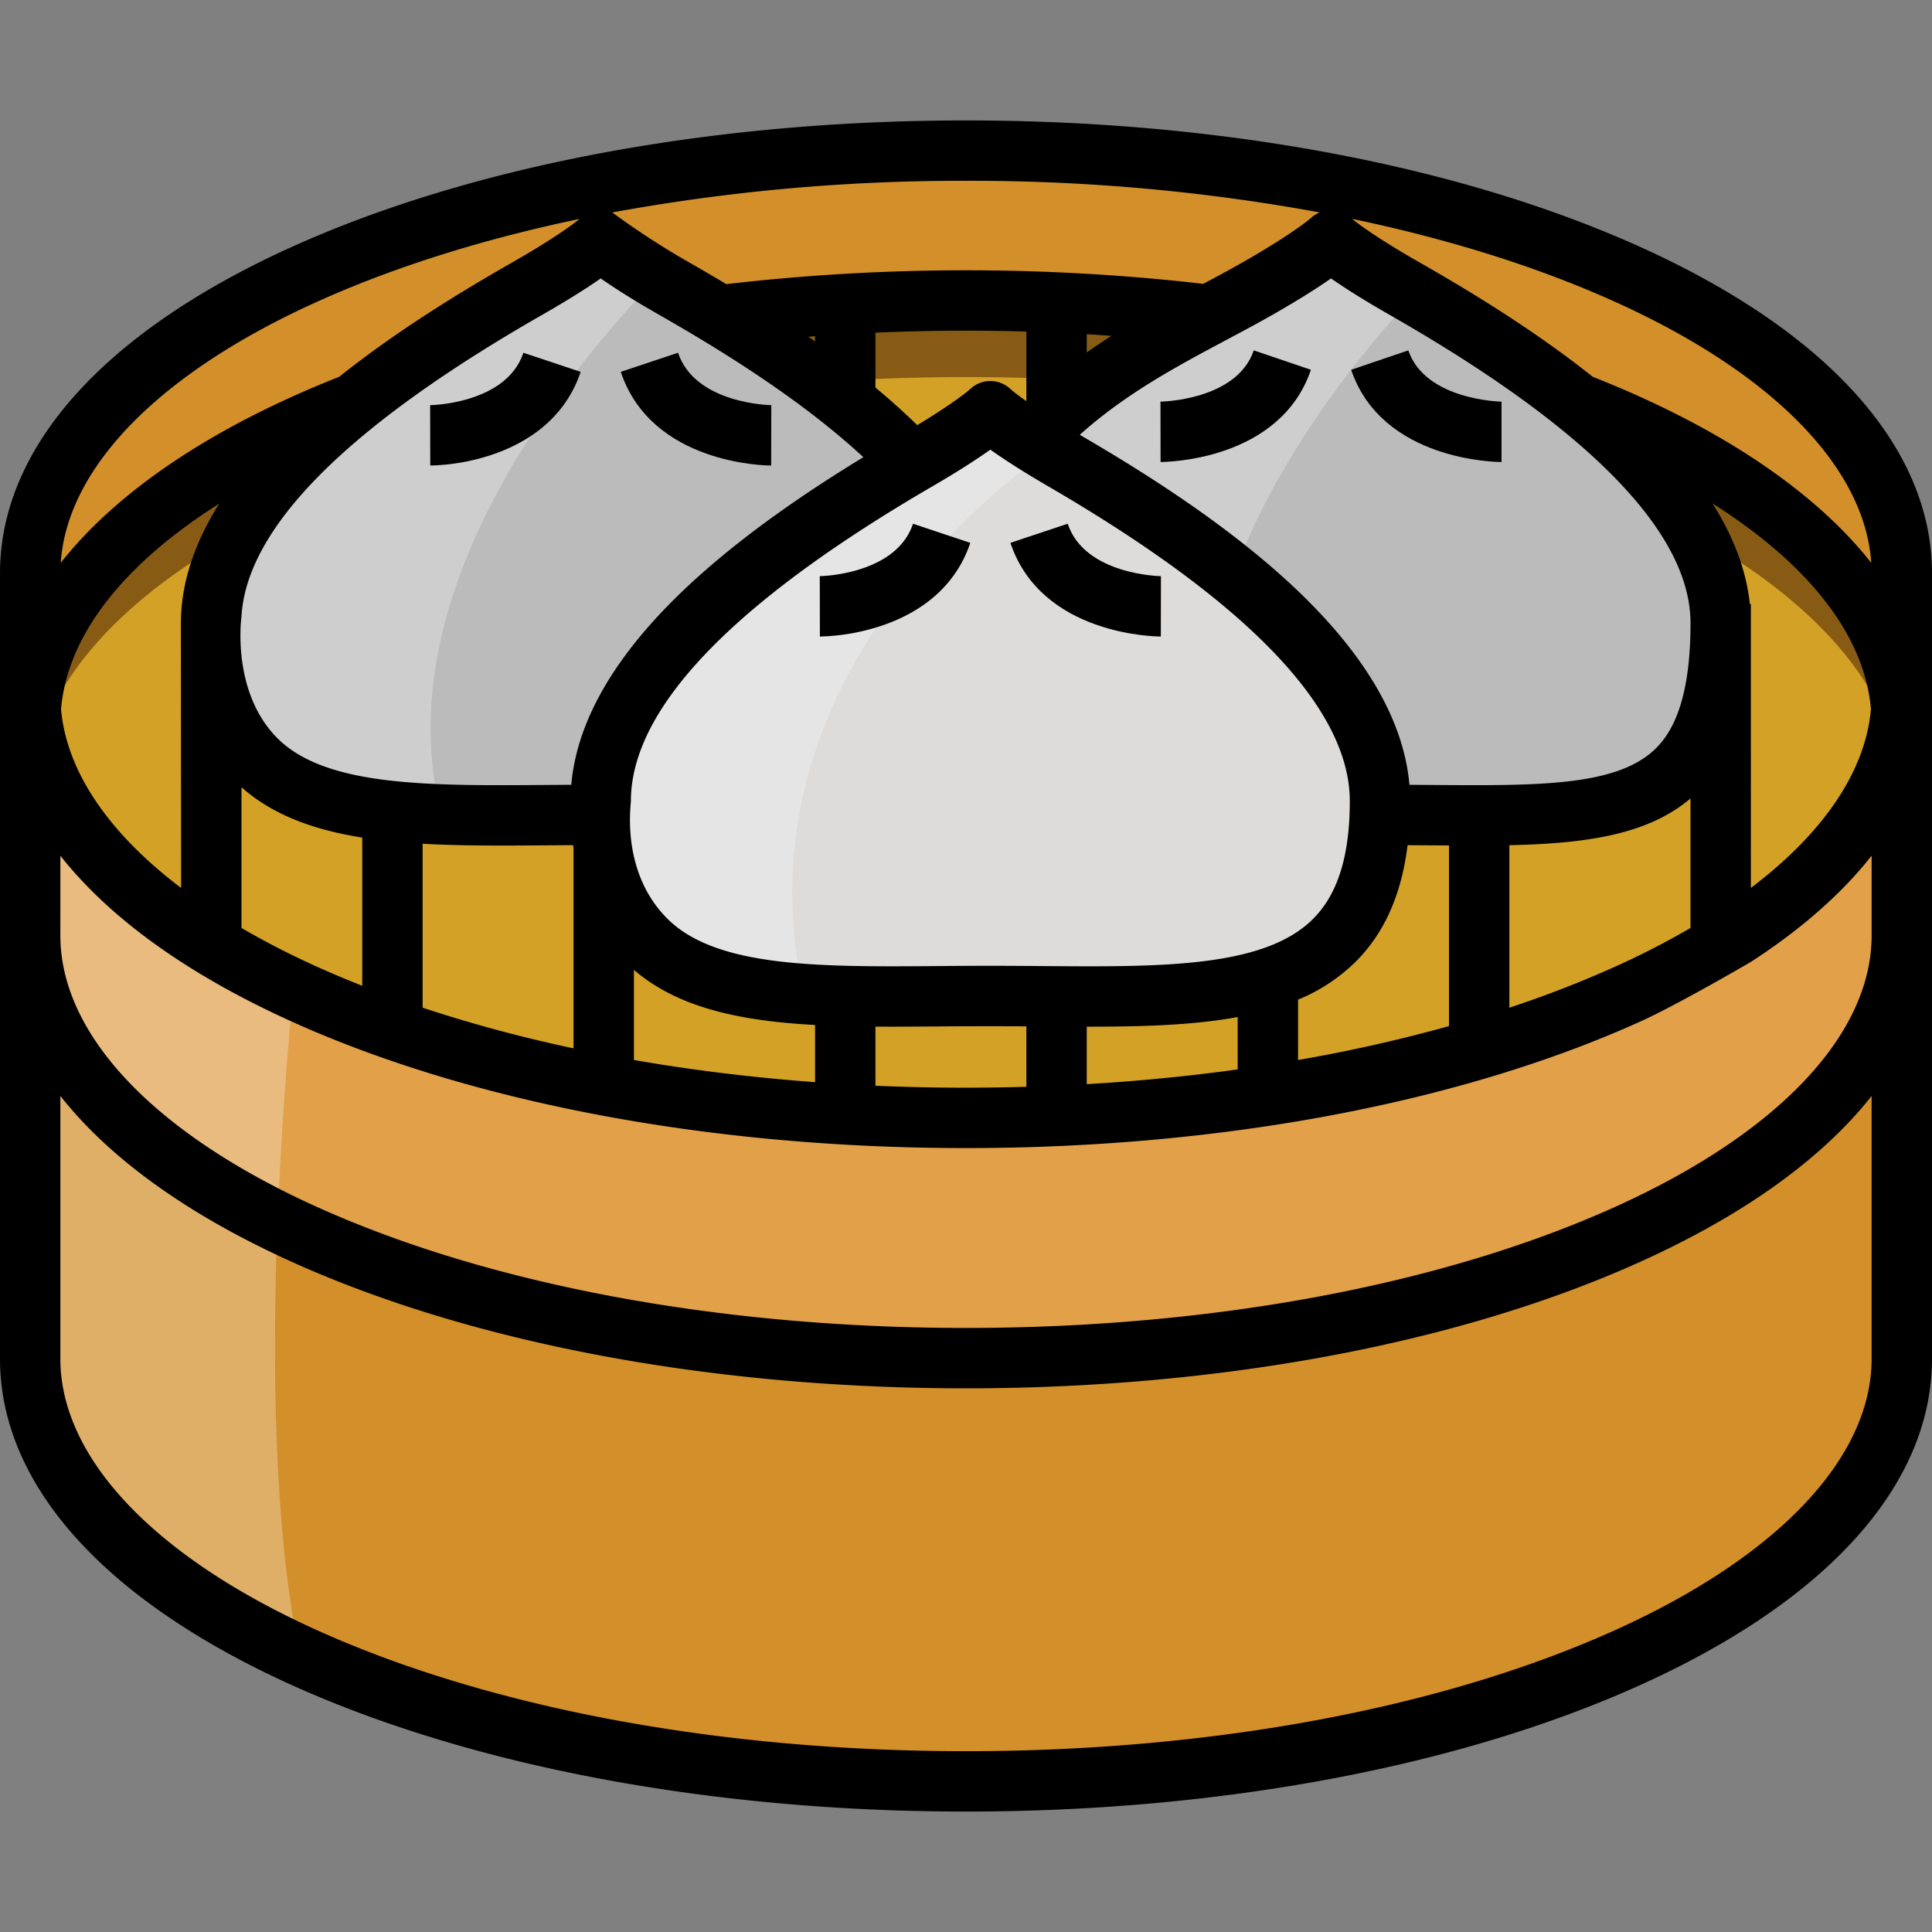<svg id="outline" height="512" viewBox="0 0 512 512" width="512" xmlns="http://www.w3.org/2000/svg"><rect x="0" y="0" width="512" height="512" fill="#808080" stroke="none"/><path d="m504 192v-40.082c0-61.856-111.033-112-248-112s-248 50.144-248 112v40.082z" fill="#d38f29"/><path d="m8 188v172.082c0 61.856 111.033 112 248 112s248-50.144 248-112v-172.082z" fill="#d38f29"/><path d="m503.85 188.09c-4.48 60.08-113.73 108.16-247.85 108.16s-243.37-48.08-247.85-108.16c4.46-60.09 113.72-108.17 247.85-108.17s243.39 48.08 247.85 108.17z" fill="#d3a126"/><path d="m256 296.25c-126.593 0-231.011-42.837-246.1-98.167a52.87 52.87 0 0 0 -1.75 10.007c4.48 60.08 113.73 108.16 247.85 108.16s243.37-48.08 247.85-108.16a52.87 52.87 0 0 0 -1.748-10.007c-15.091 55.33-119.509 98.167-246.102 98.167z" fill="#d3a126"/><path d="m256 99.92c126.593 0 231.015 42.831 246.1 98.163a52.875 52.875 0 0 0 1.748-9.993c-4.458-60.09-113.718-108.17-247.848-108.17s-243.39 48.08-247.85 108.17a52.875 52.875 0 0 0 1.75 9.993c15.085-55.332 119.507-98.163 246.1-98.163z" fill="#3d1603" opacity=".5"/><path d="m504 247.918c0 61.856-111.033 112-248 112s-248-50.144-248-112v-63.667c0 61.856 111.033 112 248 112s248-50.144 248-112z" fill="#e2a049"/><path d="m159 216c-57.029 0-103.066 5.253-103.066-50.788 0-37.751 53.313-71.309 83.9-88.786 14.817-8.467 19.361-12.684 19.361-12.684s4.544 4.217 19.361 12.684c17.805 10.174 54.236 33.845 72.444 52.574z" fill="#bcbbbb"/><path d="m365.648 215.956c57.029 0 90.352 5.167 90.352-50.828 0-37.72-53.313-71.25-83.9-88.713-14.817-8.46-19.361-12.673-19.361-12.673s-4.544 4.213-19.361 12.673c-17.804 10.167-47.17 25.872-65.378 44.585z" fill="#bcbbbb"/><path d="m174.064 73.805c-11.258-6.714-14.87-10.063-14.87-10.063s-4.544 4.217-19.361 12.684c-30.585 17.477-83.9 51.035-83.9 88.786 0 41.335 25.049 49.322 61.079 50.669-16-61.116 38.541-123.191 57.052-142.076z" fill="#fcfcfc" opacity=".3"/><path d="m372.1 76.416c-14.817-8.46-19.361-12.673-19.361-12.673s-4.544 4.213-19.361 12.673c-17.804 10.166-47.17 25.871-65.378 44.584l53.127 51.662c8.047-41.126 37.988-77.623 53.856-94.592q-1.471-.849-2.883-1.654z" fill="#fcfcfc" opacity=".3"/><path d="m365.713 212.315c0 57.029-46.231 51.63-103.26 51.63s-103.26 5.4-103.26-51.63c0-38.417 53.313-72.567 83.9-90.352 14.817-8.616 19.361-12.907 19.361-12.907s4.544 4.291 19.361 12.907c30.585 17.785 83.898 51.937 83.898 90.352z" fill="#dddcdb"/><path d="m277.727 119.54c-11.578-7-15.273-10.485-15.273-10.485s-4.544 4.291-19.361 12.907c-30.585 17.785-83.9 51.935-83.9 90.352 0 39.07 21.7 48.838 53.7 51.116-17.182-78.93 45.825-130.4 64.834-143.89z" fill="#fcfcfc" opacity=".3"/><path d="m8.15 188.09c-.1 1.27-.15 2.55-.15 3.83v-7.67q0 1.935.15 3.84z" fill="#e2a049"/><path d="m504 184.25v7.67c0-1.28-.05-2.56-.15-3.83q.15-1.905.15-3.84z" fill="#e2a049"/><path d="m79.5 438.75c-44.21-20.23-71.5-48.01-71.5-78.67v-172.08h.14c2.09 28.77 28.22 54.8 69.6 74.11-1.45 15.18-3.24 37.21-4.2 61.66-1.48 38.05-.96 81.95 5.96 114.98z" fill="#fcfcfc" opacity=".3"/><path d="m217.248 152.686.03 16a55.721 55.721 0 0 0 16.244-2.831c11.982-3.994 20.147-11.6 23.614-22l-15.179-5.06c-4.526 13.577-24.508 13.889-24.709 13.891z"/><path d="m282.951 138.794-15.179 5.06c8.183 24.549 38.568 24.832 39.858 24.832l.03-16c-.201-.002-20.183-.314-24.709-13.892z"/><path d="m130.262 120.542c11.982-3.994 20.147-11.6 23.614-22l-15.176-5.061c-4.526 13.577-24.508 13.89-24.709 13.891l.03 16a55.721 55.721 0 0 0 16.241-2.83z"/><path d="m204.37 123.373.03-16c-.2 0-20.184-.314-24.709-13.891l-15.179 5.06c8.183 24.548 38.569 24.831 39.858 24.831z"/><path d="m373.223 92.854-15.15 5.146c8.2 24.161 38.556 24.438 39.844 24.438v-16c-.201-.002-20.209-.372-24.694-13.584z"/><path d="m307.535 106.436.029 16c1.288 0 31.642-.278 39.844-24.438l-15.15-5.144c-4.508 13.277-24.521 13.581-24.723 13.582z"/><path d="m77.345 446.569c47.855 21.611 111.301 33.513 178.655 33.513s130.8-11.9 178.655-33.513c49.877-22.525 77.345-53.24 77.345-86.487v-208.164c0-33.247-27.468-63.962-77.345-86.487-47.855-21.611-111.301-33.513-178.655-33.513s-130.8 11.902-178.655 33.513c-49.877 22.525-77.345 53.24-77.345 86.487v208.164c0 33.247 27.468 63.962 77.345 86.487zm350.725-190.413a291.872 291.872 0 0 1 -28.07 10.894v-43.064c20.225-.441 36.635-2.731 48-12.393v34.33a215.052 215.052 0 0 1 -19.93 10.233zm-329.797-142.421q18.061-14.658 45.527-30.363c7.2-4.113 12.134-7.309 15.392-9.586 3.258 2.277 8.194 5.473 15.392 9.586 15.463 8.836 37.147 22 54.214 37.787-13.656 8.329-30.232 19.37-44.5 32.318-20.308 18.427-31.353 36.737-32.906 54.5-1.985.012-3.962.026-5.915.041-31.67.246-59.073.5-71.959-12.383-12.368-12.37-9.518-32.304-9.518-32.304.877-15.207 12.348-31.792 34.239-49.568l.039-.015zm315.452.016c22.775 18.485 34.275 35.683 34.275 51.378 0 16.21-2.99 27.058-9.142 33.163-10.184 10.106-31 9.945-59.814 9.731-1.812-.014-3.66-.027-5.528-.039-1.55-17.763-12.6-36.077-32.907-54.507-17.974-16.309-39.62-29.609-54.458-38.247 12.174-10.93 25.759-18.168 38.949-25.194 4.269-2.273 8.3-4.421 12.245-6.673 7.2-4.111 12.136-7.3 15.394-9.58 3.258 2.275 8.195 5.47 15.395 9.58q27.388 15.637 45.44 30.264l-.022.057zm-137.554 142.265c-4.489-.035-9.067-.071-13.718-.071s-9.229.036-13.718.071c-31.525.246-58.709.412-71.743-12.428-12.48-12.295-9.8-29.979-9.8-31.272 0-24.527 26.889-52.6 79.92-83.437 7.159-4.163 12.082-7.4 15.339-9.717 3.258 2.314 8.18 5.554 15.34 9.717 53.031 30.837 79.92 58.91 79.92 83.437 0 14.5-3.205 24.73-9.8 31.272-12.983 12.886-40.211 12.676-71.74 12.428zm11.829-162.616v-4.829q3.288.194 6.559.433-3.286 2.096-6.559 4.396zm-16 12.919c-2.891-2.038-4.053-3.076-4.054-3.075a7.791 7.791 0 0 0 -10.928-.054c-.039.035-3.62 3.24-13.934 9.479-3.521-3.445-7.243-6.767-11.085-9.961v-14.55q11.933-.526 24-.527 8.02 0 16 .234zm-56-15.819c-.592-.417-1.184-.84-1.776-1.25.593-.046 1.182-.1 1.776-.145zm-167.667 68.582a52.608 52.608 0 0 0 -.4 6.13c0 1.233.065 70.108.065 70.108-19.243-14.564-30.375-30.921-31.821-47.4 1.668-19.444 16.389-38.3 41.922-54.449q-8.15 12.934-9.766 25.611zm15.667 49.544c8.354 7.415 19.266 11.318 32 13.344v39.276q-6.191-2.445-12.07-5.09a215.052 215.052 0 0 1 -19.93-10.233zm48 14.974c6.677.377 13.7.48 20.986.48 4.123 0 8.335-.032 12.614-.065q3.112-.024 6.284-.044c.038.311.074.625.116.933v52.919a374.313 374.313 0 0 1 -40-10.774zm56 33.43c11.793 10.147 28.438 13.544 48 14.6v15.152c-16.5-1.218-32.573-3.184-48-5.87zm64 15.035c5.469.036 11.1-.006 16.861-.051 7.562-.059 15.469-.065 23.139-.023v16.021q-7.954.23-16 .238-12.1 0-24-.522zm56 .013h.671c14.342 0 27.647-.4 39.329-2.553v13.88c-12.987 1.8-26.358 3.107-40 3.906zm56-7.158a47.491 47.491 0 0 0 15.184-9.975c7.651-7.591 12.21-17.794 13.838-30.964q3 .018 5.9.041c1.715.013 3.4.025 5.076.035v47.872a409.957 409.957 0 0 1 -40 8.985zm120-104.838h-.269q-1.378-13.154-9.878-26.643c25.563 16.155 40.3 35.02 41.969 54.479-1.446 16.481-12.578 32.838-31.821 47.4zm31.9-10.932c-15.03-19.037-40.205-36.025-73.817-49.3-16.025-12.77-33.5-23.236-46.015-30.381-12.1-6.909-16.913-10.777-17.741-11.469 25.635 5.35 49.224 12.746 69.743 22.013 41.65 18.81 66.155 43.867 67.83 69.137zm-146.174-92.858a8.155 8.155 0 0 0 -2.367 1.532c-.043.039-4.512 3.975-17.946 11.646-3.343 1.909-6.851 3.79-10.529 5.75a552.677 552.677 0 0 0 -126.409.075c-3.5-2.094-6.852-4.043-9.95-5.814a212.559 212.559 0 0 1 -20.269-13.181 511.588 511.588 0 0 1 93.744-8.382 511.6 511.6 0 0 1 93.726 8.374zm-265.796 23.721c20.495-9.256 44.051-16.645 69.651-21.994-1.058.878-5.944 4.734-17.717 11.461-12.509 7.148-29.972 17.62-45.989 30.386-33.589 13.272-58.751 30.255-73.775 49.285 1.674-25.27 26.179-50.328 67.83-69.138zm-67.93 146.76c13.019 16.523 33.743 31.5 61.345 43.965 47.855 21.612 111.301 33.513 178.655 33.513s130.8-11.9 178.655-33.513c10.105-4.563 29.345-15.824 29.345-15.824 13.383-8.667 24.1-18.12 32-28.14v21.145c0 26.2-24.76 52.409-67.93 71.9-45.829 20.7-106.937 32.1-172.07 32.1s-126.241-11.4-172.07-32.1c-43.17-19.5-67.93-45.7-67.93-71.9zm0 63.667c13.019 16.523 33.743 31.5 61.345 43.965 47.855 21.611 111.301 33.513 178.655 33.513s130.8-11.9 178.655-33.513c27.6-12.465 48.326-27.442 61.345-43.965v69.642c0 26.2-24.76 52.409-67.93 71.9-45.829 20.7-106.937 32.1-172.07 32.1s-126.241-11.4-172.07-32.1c-43.17-19.5-67.93-45.7-67.93-71.9z"/></svg>